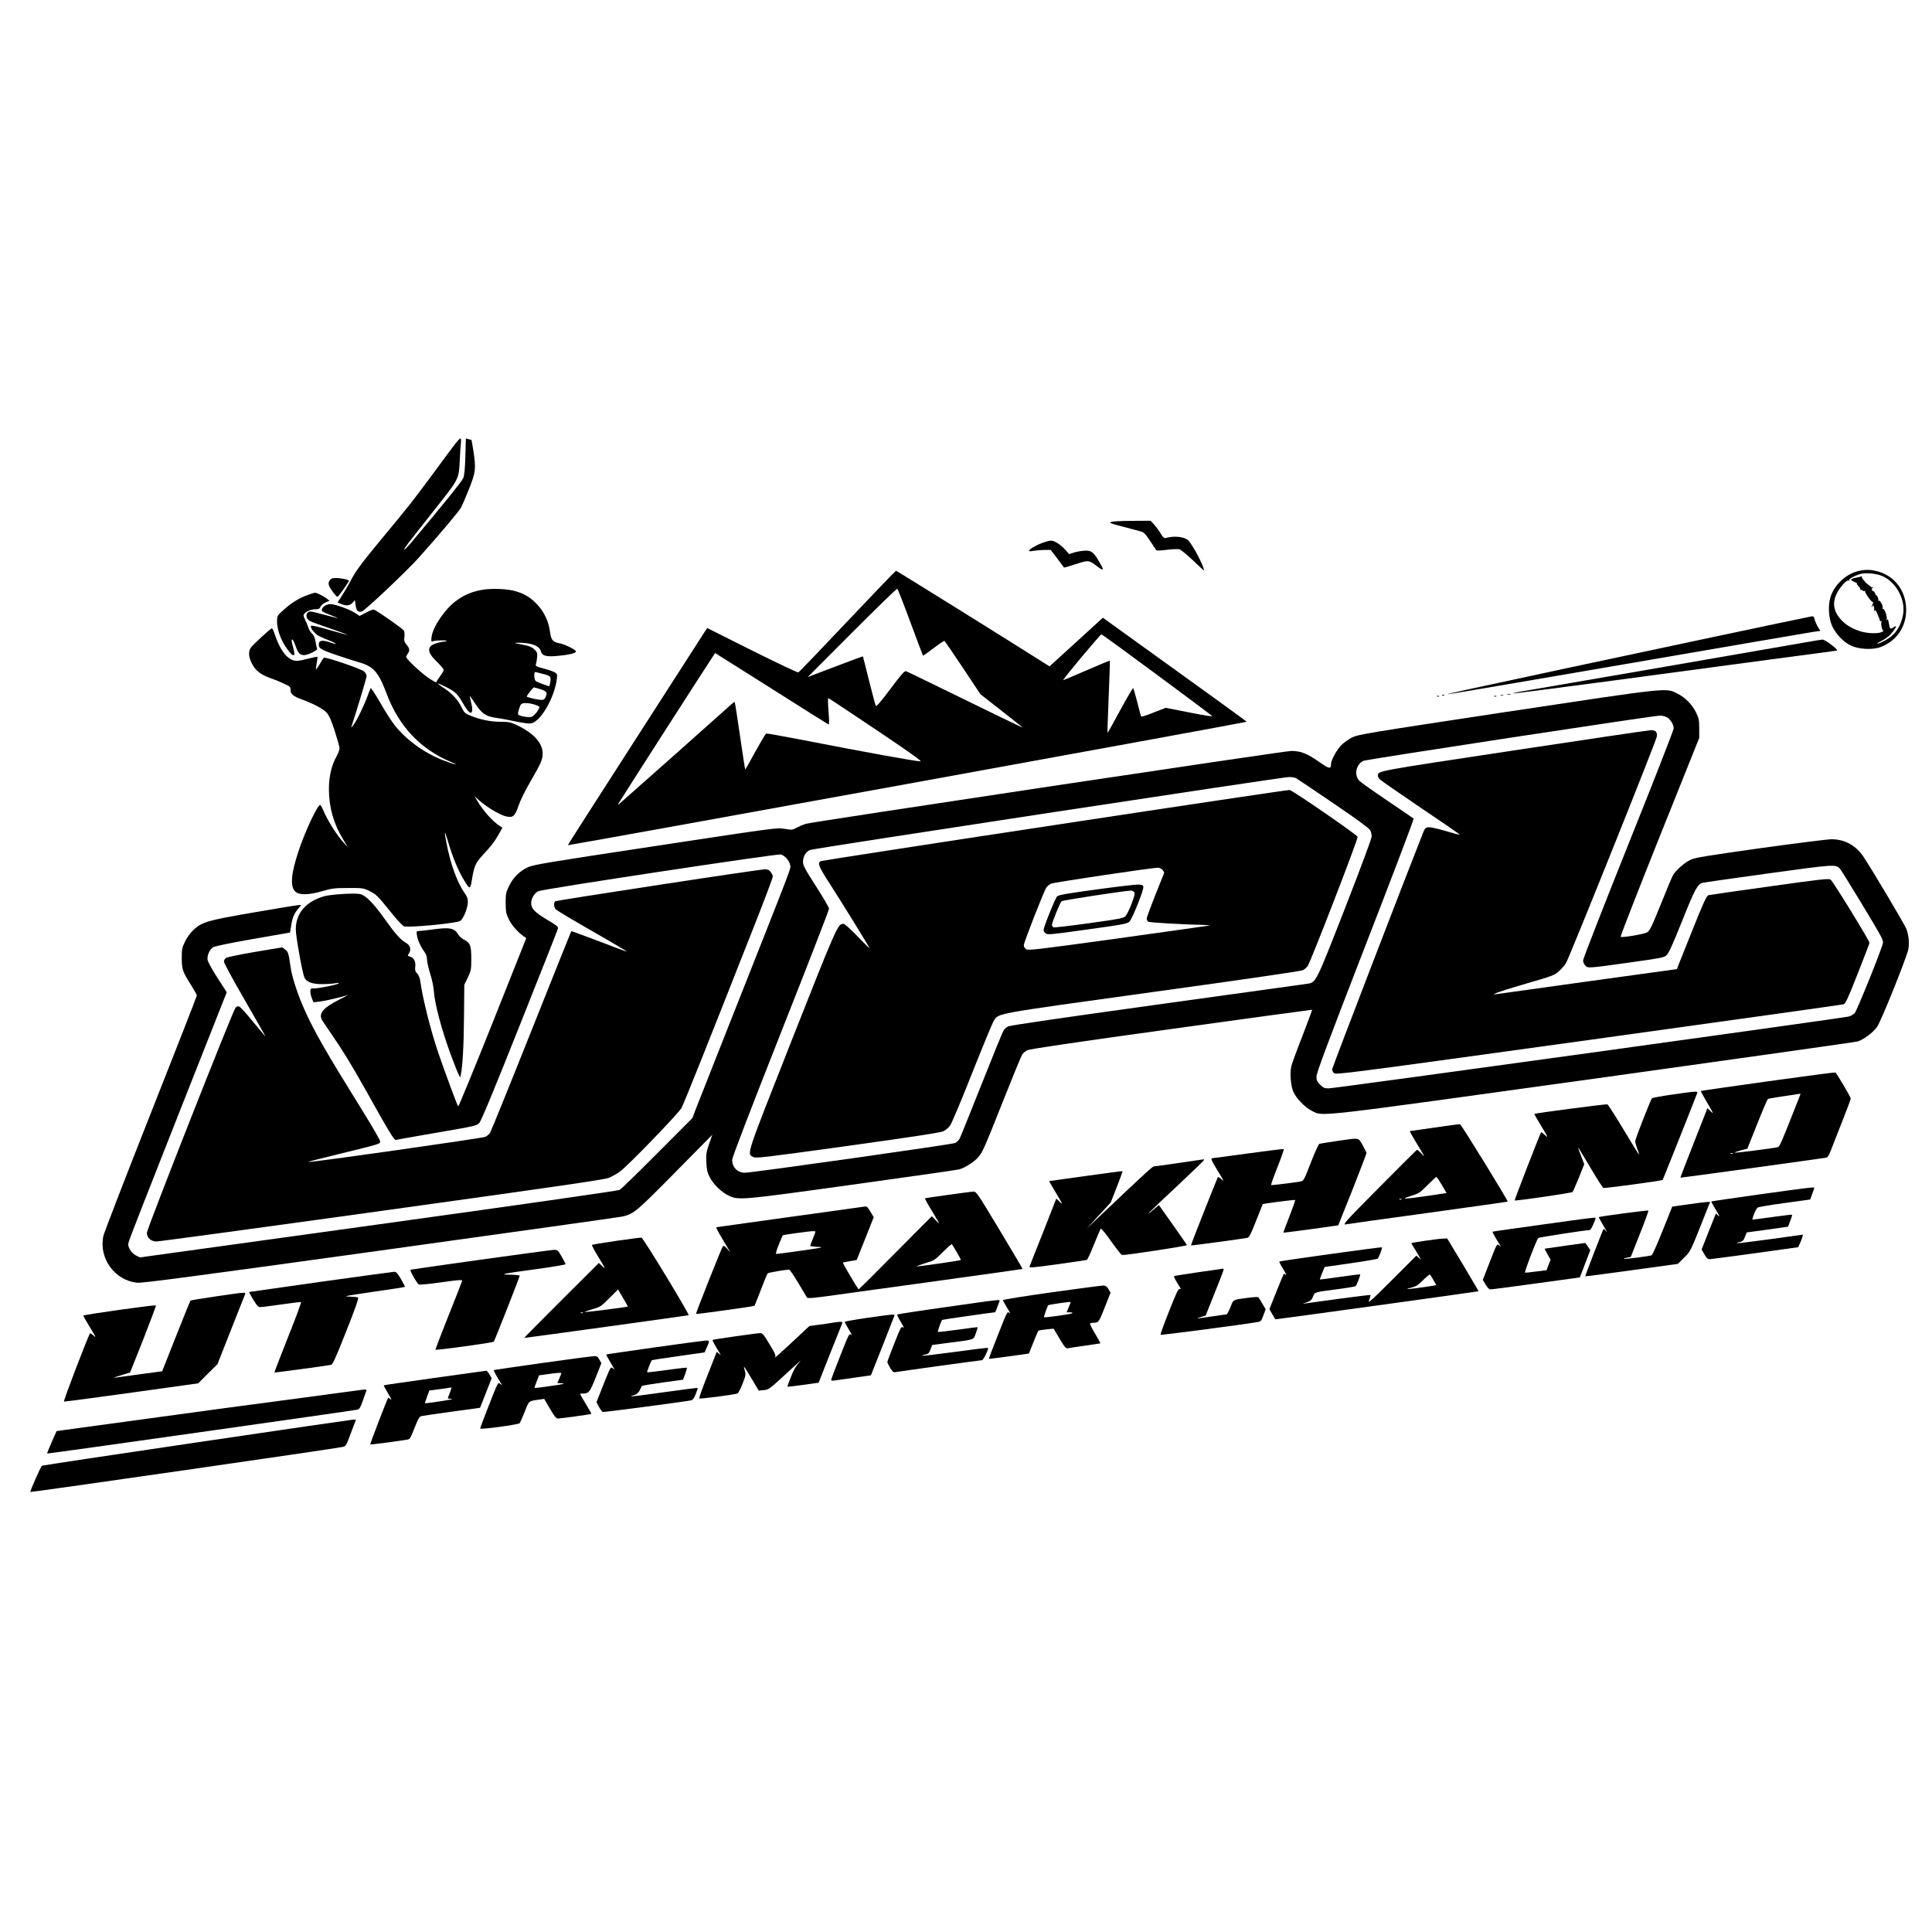 <?xml version="1.0" standalone="no"?>
<!DOCTYPE svg PUBLIC "-//W3C//DTD SVG 20010904//EN"
 "http://www.w3.org/TR/2001/REC-SVG-20010904/DTD/svg10.dtd">
<svg version="1.0" xmlns="http://www.w3.org/2000/svg"
 width="1855pt" height="1855pt" viewBox="0 0 1855 1855"
 preserveAspectRatio="xMidYMid meet">
<g transform="translate(0,1855) scale(0.1,-0.1)"
fill="#000000" stroke="none">
<path d="M4370 14288 c-22 -29 -122 -163 -221 -298 -199 -268 -216 -290 -490
-620 -196 -237 -247 -307 -297 -405 -17 -33 -51 -91 -76 -130 l-45 -70 31 -13
c51 -22 89 -18 113 11 l23 25 6 -49 c7 -53 27 -72 62 -59 35 14 431 388 547
518 198 222 378 435 402 476 13 23 48 105 79 183 64 161 67 191 41 365 -9 56
-17 103 -18 104 -1 0 -14 4 -28 7 l-26 7 -5 -173 c-4 -126 -9 -182 -21 -209
-13 -31 -189 -249 -489 -606 -38 -46 -72 -81 -75 -78 -7 6 11 30 301 397 227
287 222 277 231 473 3 67 8 138 11 159 2 21 0 37 -6 37 -6 0 -28 -24 -50 -52z"/>
<path d="M10670 13539 c-22 -9 -8 -15 105 -44 72 -19 149 -40 172 -46 42 -11
48 -18 154 -181 4 -6 42 -5 101 3 52 6 107 9 121 5 15 -3 74 -52 132 -107 58
-56 105 -99 105 -96 0 38 -91 214 -144 281 -35 42 -134 55 -227 30 -12 -3 -25
10 -44 42 -15 26 -43 64 -62 85 l-35 39 -177 -1 c-97 0 -187 -5 -201 -10z"/>
<path d="M10004 13336 c-61 -23 -124 -61 -124 -75 0 -5 19 -5 43 0 23 4 70 8
103 9 l62 0 63 -82 c34 -46 64 -85 65 -87 2 -2 53 13 114 33 125 40 123 41
214 -29 56 -42 58 -29 10 51 -56 95 -75 109 -137 107 -28 -1 -74 -9 -102 -17
l-50 -16 -35 40 c-46 51 -106 90 -139 89 -14 0 -53 -10 -87 -23z"/>
<path d="M17831 13064 c-115 -31 -224 -137 -257 -252 -24 -81 -16 -202 18
-274 35 -76 107 -151 176 -185 77 -38 212 -45 290 -15 152 58 245 194 244 357
0 180 -109 326 -277 370 -72 18 -123 18 -194 -1z m211 -34 c147 -41 259 -227
230 -382 -22 -117 -77 -196 -170 -246 -33 -18 -66 -32 -73 -32 -8 1 2 9 21 18
62 32 91 55 126 100 38 50 38 62 1 37 -29 -19 -32 -15 -42 44 -5 32 -10 40
-17 30 -7 -10 -8 -8 -3 7 7 25 -23 106 -36 98 -5 -3 -6 2 -3 10 7 19 -26 77
-39 69 -6 -3 -7 -1 -3 5 7 11 -16 55 -25 49 -2 -1 -3 0 -2 2 5 8 -18 41 -25
37 -5 -3 -9 4 -9 15 -1 12 2 17 10 13 7 -4 9 -4 5 0 -3 4 -10 8 -15 7 -4 0
-18 10 -31 22 -13 12 -25 21 -28 20 -2 -2 -3 -1 -1 1 1 3 -8 15 -21 28 -12 14
-19 28 -15 33 5 4 2 5 -5 1 -7 -4 -26 -9 -42 -11 -17 -2 -38 -8 -47 -13 -14
-8 -13 -11 8 -23 13 -7 27 -13 32 -14 4 0 6 -3 5 -7 -2 -3 7 -17 20 -30 12
-14 19 -28 15 -33 -5 -4 -3 -5 4 -1 6 3 14 2 18 -4 4 -6 11 -7 17 -4 6 4 9 3
6 -2 -8 -12 67 -115 77 -106 4 4 2 -4 -4 -16 -7 -13 -10 -26 -7 -30 3 -3 6 1
6 9 0 11 2 11 10 -1 5 -8 7 -24 4 -35 -4 -14 -3 -16 4 -7 6 10 15 0 30 -37 12
-27 22 -55 22 -61 0 -6 5 -8 12 -4 6 4 8 3 4 -4 -10 -17 5 -92 18 -86 6 3 2
-2 -8 -10 -28 -22 -139 -21 -215 3 -80 25 -139 61 -185 112 -94 103 -88 213
19 337 23 26 43 41 52 38 8 -3 11 -1 8 4 -7 11 59 46 112 60 42 10 118 6 175
-10z"/>
<path d="M8136 12584 c-252 -267 -464 -488 -471 -490 -7 -3 -207 92 -444 210
l-431 216 -34 -52 c-18 -29 -320 -498 -670 -1042 -350 -544 -636 -990 -634
-991 5 -5 6518 1179 6518 1185 0 3 -311 229 -691 502 l-690 497 -256 -234
-256 -233 -51 32 c-262 167 -1416 886 -1423 886 -4 0 -215 -219 -467 -486z
m605 -8 c65 -175 119 -319 121 -321 2 -2 48 30 101 71 54 41 101 73 105 70 5
-3 84 -119 177 -258 l168 -253 204 -160 c112 -87 203 -160 203 -161 0 -3 -308
146 -753 364 -191 94 -357 174 -367 177 -16 5 -43 -26 -151 -170 -88 -118
-135 -172 -140 -163 -4 7 -33 117 -65 243 -31 127 -58 231 -59 233 -1 1 -91
-32 -201 -74 -109 -42 -228 -87 -264 -100 l-65 -25 425 426 c234 234 429 424
435 422 5 -2 62 -146 126 -321z m2364 -502 c286 -211 526 -391 533 -398 9 -8
-68 3 -216 33 l-230 45 -117 -46 c-78 -31 -117 -43 -120 -35 -2 7 -19 68 -36
137 -18 69 -35 128 -39 133 -3 4 -59 -92 -125 -213 -65 -121 -120 -219 -121
-217 -2 1 3 158 11 347 8 189 13 346 11 347 -1 2 -101 -40 -221 -92 -120 -52
-222 -95 -226 -95 -12 0 354 438 366 439 6 0 244 -173 530 -385z m-3698 -135
c296 -188 543 -343 548 -345 7 -3 7 38 0 126 -7 93 -7 129 0 126 6 -2 213
-139 460 -305 300 -201 440 -301 424 -301 -47 0 -518 85 -1163 211 -170 33
-314 58 -320 56 -6 -3 -53 -82 -105 -176 -51 -95 -95 -171 -96 -169 -2 2 -24
147 -50 323 -25 176 -48 322 -51 324 -2 3 -19 -9 -37 -26 -25 -24 -973 -866
-1066 -947 -13 -12 -21 -14 -16 -6 18 33 928 1450 931 1450 1 0 245 -154 541
-341z"/>
<path d="M3165 12976 c-12 -18 -13 -29 -5 -51 13 -33 68 -105 81 -105 8 0 109
143 109 154 0 10 -76 26 -122 26 -39 0 -50 -4 -63 -24z"/>
<path d="M4625 12886 c-99 -19 -165 -47 -239 -100 -109 -77 -229 -251 -242
-350 -6 -44 -5 -48 12 -43 29 9 123 12 130 4 4 -4 -4 -7 -18 -7 -13 0 -48 -7
-77 -16 -96 -28 -94 -85 5 -179 35 -34 64 -69 64 -77 0 -8 -16 -36 -35 -61
-19 -25 -35 -51 -35 -57 0 -6 -34 12 -76 41 -81 56 -214 182 -214 202 0 7 7
21 15 31 21 28 19 50 -11 86 -22 26 -26 38 -21 72 3 22 1 50 -4 62 -8 17 -255
191 -291 204 -5 2 -37 -11 -72 -29 l-63 -33 -49 32 c-48 32 -189 82 -232 82
-50 0 -100 -46 -75 -71 5 -5 45 -23 88 -39 89 -34 83 -33 -92 13 -114 30 -123
31 -139 15 -23 -23 -11 -64 24 -82 15 -8 103 -40 195 -71 92 -32 166 -59 165
-61 -2 -1 -80 20 -173 47 -105 31 -172 46 -178 40 -12 -12 23 -63 61 -89 15
-10 60 -31 99 -46 87 -33 108 -54 26 -25 -72 25 -107 22 -111 -8 -7 -46 13
-59 165 -111 81 -28 175 -58 208 -67 153 -43 196 -91 279 -310 118 -311 325
-529 616 -651 94 -39 34 -26 -75 16 -183 72 -352 194 -464 335 -31 39 -94 137
-140 218 -47 81 -88 144 -91 140 -4 -5 -17 -37 -30 -73 -33 -92 -104 -239
-136 -280 -14 -19 -24 -28 -21 -20 45 133 147 473 147 489 0 12 -11 32 -24 44
-25 24 -370 142 -386 132 -5 -3 -23 -30 -40 -61 -18 -30 -34 -53 -36 -51 -2 2
1 30 7 61 6 32 9 59 7 61 -2 1 -46 -8 -98 -21 -76 -20 -102 -22 -130 -15 -73
21 -136 110 -185 259 -9 29 -21 52 -25 50 -17 -6 -186 -162 -202 -187 -30 -44
-19 -108 29 -183 31 -47 83 -82 158 -108 32 -11 90 -34 127 -52 64 -29 68 -33
68 -65 0 -37 27 -59 110 -89 109 -40 202 -89 235 -125 25 -28 44 -70 79 -177
25 -78 46 -152 46 -167 0 -14 -13 -49 -29 -78 -48 -85 -73 -193 -73 -316 1
-173 45 -330 137 -481 l45 -75 -41 45 c-59 64 -145 198 -184 286 -17 41 -36
76 -41 76 -24 2 -142 -248 -204 -433 -76 -226 -87 -351 -34 -400 37 -34 129
-33 259 5 89 26 116 30 245 30 136 1 148 -1 200 -25 69 -33 83 -46 209 -202
56 -71 114 -133 128 -140 38 -17 509 28 543 52 30 22 71 122 72 179 1 32 -6
52 -29 85 -72 101 -139 283 -177 487 -24 126 -18 126 19 0 40 -137 90 -258
144 -350 61 -103 66 -104 81 -14 21 136 36 169 103 242 81 86 117 133 158 206
l33 59 -25 16 c-69 45 -160 146 -219 246 l-24 40 49 -43 c72 -63 190 -134 249
-149 71 -18 90 -2 125 102 15 46 63 144 113 230 105 182 118 211 118 272 0
100 -88 196 -251 273 -57 26 -74 30 -155 30 -95 0 -196 21 -292 61 -46 19 -56
28 -78 74 -33 71 -92 136 -169 187 -36 23 -63 44 -61 46 2 2 40 -15 84 -37 85
-43 108 -65 164 -165 61 -108 100 -104 74 8 -9 37 -16 70 -16 74 0 4 23 -28
51 -71 64 -98 104 -125 201 -139 40 -5 126 -21 190 -35 76 -16 128 -22 149
-18 92 20 221 244 245 423 6 45 4 51 -17 65 -13 9 -61 26 -107 38 -76 20 -83
24 -76 43 3 12 9 40 11 64 4 36 1 48 -18 69 -30 31 -55 42 -144 58 -57 11 -63
13 -30 14 136 2 215 -28 230 -86 9 -39 51 -50 152 -41 113 10 183 26 183 43 0
17 -110 71 -163 80 -61 12 -76 31 -87 115 -14 98 -56 186 -122 256 -62 66
-115 99 -201 126 -81 25 -240 32 -332 14z m590 -807 c70 -17 77 -25 69 -73 -3
-23 -7 -42 -9 -44 -4 -4 -118 38 -131 49 -8 6 -14 29 -14 51 0 33 3 38 18 34
9 -3 40 -10 67 -17z m-27 -146 c61 -20 69 -31 52 -73 -9 -23 -19 -30 -39 -30
-42 1 -142 24 -143 33 0 10 60 87 69 87 3 0 31 -8 61 -17z m-59 -147 c25 -7
47 -18 49 -25 5 -15 -42 -77 -70 -92 -23 -12 -122 4 -133 22 -7 10 13 75 28
97 12 16 70 15 126 -2z"/>
<path d="M2965 12841 c-104 -37 -175 -83 -267 -170 -34 -32 -38 -40 -38 -87 0
-73 32 -168 82 -243 70 -105 102 -110 74 -13 -18 65 -20 82 -8 82 4 0 18 -29
31 -65 23 -67 42 -85 83 -85 33 0 131 48 123 60 -3 5 -10 36 -15 67 -7 41 -17
64 -33 79 -14 11 -30 38 -37 60 -7 21 -21 56 -32 77 -15 31 -17 41 -7 53 21
26 66 44 107 44 32 0 41 5 50 26 7 14 29 32 49 40 l37 16 -25 20 c-27 21 -98
58 -114 57 -5 0 -32 -8 -60 -18z"/>
<path d="M17395 12632 c-74 -13 -1717 -361 -2350 -497 -423 -91 -857 -184
-962 -207 -106 -23 -191 -43 -189 -45 2 -2 772 129 1712 291 940 162 1746 300
1791 307 l82 12 -18 26 c-17 26 -37 72 -43 101 -2 9 -11 14 -23 12z"/>
<path d="M17315 12379 c-155 -28 -2482 -430 -2695 -466 -58 -9 -98 -19 -89
-21 8 -1 434 54 945 122 511 69 1199 161 1529 205 330 44 610 81 623 83 21 3
15 10 -43 56 -38 30 -75 52 -88 51 -12 -1 -94 -14 -182 -30z"/>
<path d="M14465 11715 c-1328 -201 -1424 -217 -1480 -244 -33 -17 -80 -49
-104 -73 -44 -43 -101 -146 -101 -183 -1 -52 -15 -50 -116 21 -115 80 -174
103 -265 104 -66 0 -4587 -679 -4664 -700 -22 -7 -60 -23 -84 -36 -43 -24 -47
-24 -119 -12 -73 12 -81 11 -1239 -165 -1064 -161 -1171 -179 -1227 -205 -79
-37 -141 -100 -180 -182 -28 -59 -31 -74 -31 -160 1 -84 4 -102 29 -154 28
-58 85 -124 140 -163 l29 -20 -323 -812 c-178 -446 -327 -808 -331 -804 -9 10
-126 325 -190 512 -74 216 -152 529 -174 693 -4 28 -15 56 -30 72 -19 20 -22
32 -18 65 7 48 -15 88 -52 97 -23 6 -23 7 -9 29 24 37 14 77 -25 100 -55 32
-103 85 -204 227 -112 158 -187 233 -242 244 -58 11 -284 -4 -345 -22 -175
-52 -270 -163 -270 -318 0 -64 61 -407 82 -460 17 -43 76 -66 173 -65 44 0 99
4 123 8 27 5 40 5 34 -1 -12 -12 -186 -48 -234 -48 -36 0 -38 -2 -38 -30 0
-17 7 -47 15 -67 l15 -36 58 6 c50 6 208 42 267 62 11 3 -25 -16 -80 -44 -145
-73 -194 -127 -167 -187 6 -13 51 -81 100 -151 95 -137 191 -293 317 -518 236
-424 281 -496 297 -490 7 3 184 34 393 70 362 62 380 66 406 92 19 20 130 287
389 938 200 501 365 919 367 930 4 17 -13 31 -100 82 -121 72 -157 108 -157
161 0 45 30 96 67 115 38 20 2294 361 2329 353 39 -10 82 -58 90 -100 7 -41
57 90 -606 -1586 -149 -377 -285 -721 -302 -765 l-30 -80 -337 -338 c-185
-186 -348 -345 -362 -352 -14 -8 -1016 -151 -2316 -331 l-2290 -317 -38 19
c-24 13 -46 35 -59 59 -17 33 -18 43 -8 79 6 23 220 569 475 1215 l464 1174
-89 138 c-50 77 -91 152 -95 172 -6 42 18 99 53 122 16 10 164 41 382 79 l356
62 12 70 c12 76 29 115 70 163 l26 31 -24 0 c-12 0 -207 -32 -433 -71 -451
-78 -493 -90 -579 -169 -27 -25 -60 -70 -79 -109 -29 -60 -32 -73 -32 -161 1
-109 8 -130 90 -259 30 -48 55 -93 55 -99 0 -7 -199 -516 -442 -1130 -243
-614 -447 -1144 -455 -1177 -48 -215 109 -432 327 -451 52 -4 519 58 2340 310
1251 174 2295 320 2319 326 108 27 131 46 503 423 l357 362 -31 -89 c-27 -80
-30 -100 -26 -176 3 -71 9 -97 33 -144 34 -67 112 -143 182 -176 95 -45 112
-44 1183 105 542 75 1004 141 1028 147 53 13 148 73 185 118 42 50 56 80 237
537 93 234 176 436 185 449 8 13 30 31 48 40 22 12 443 74 1382 204 743 103
1351 186 1353 185 2 -2 -40 -113 -92 -249 -53 -135 -101 -266 -107 -291 -16
-65 -7 -190 19 -248 29 -65 113 -151 180 -184 110 -54 -18 -68 2717 311 1370
191 2505 351 2523 357 59 20 149 87 186 142 39 57 279 654 298 740 12 59 5
139 -19 200 -16 41 -324 560 -409 688 -73 111 -181 171 -309 171 -38 0 -346
-39 -684 -86 -513 -72 -623 -90 -667 -110 -59 -27 -147 -104 -172 -151 -9 -16
-62 -142 -117 -280 -88 -217 -105 -252 -131 -267 -29 -17 -239 -53 -254 -43
-4 3 164 434 373 957 l382 953 0 90 c0 76 -4 99 -27 147 -36 78 -107 152 -183
189 -115 56 -60 62 -1640 -176z m1536 -50 c36 -19 69 -70 69 -108 0 -16 -196
-517 -435 -1113 -239 -597 -435 -1099 -435 -1115 0 -16 9 -38 21 -50 26 -26
24 -27 443 32 273 38 312 45 336 66 21 18 57 96 151 331 125 312 148 354 200
367 13 3 296 43 629 89 638 88 646 89 687 44 21 -24 357 -577 392 -647 12 -22
21 -49 21 -60 0 -33 -249 -654 -273 -679 -11 -12 -37 -27 -56 -32 -53 -15
-4937 -690 -4993 -690 -41 0 -52 5 -83 35 -29 30 -35 43 -35 79 0 34 106 318
470 1257 259 667 467 1215 463 1219 -4 4 -118 82 -253 173 -135 91 -256 177
-269 191 -53 56 -30 159 41 191 31 14 2772 432 2846 434 18 1 46 -6 63 -14z
m-3558 -586 c12 -7 174 -115 360 -242 225 -153 343 -240 353 -258 8 -16 14
-43 14 -61 0 -18 -108 -309 -256 -688 -276 -707 -278 -711 -356 -725 -18 -3
-666 -93 -1441 -200 -898 -124 -1418 -200 -1437 -210 -16 -9 -36 -25 -44 -38
-8 -12 -103 -244 -210 -514 -108 -271 -202 -506 -211 -523 -8 -16 -28 -36 -43
-44 -28 -14 -1949 -286 -2020 -286 -71 0 -122 52 -122 124 0 23 162 446 465
1213 256 647 465 1186 465 1198 0 11 -56 108 -125 215 -107 167 -125 201 -125
235 0 50 28 98 68 114 36 15 4523 698 4595 700 27 1 58 -4 70 -10z"/>
<path d="M14536 11345 c-1349 -204 -1306 -195 -1306 -245 0 -9 10 -26 23 -37
12 -11 186 -132 387 -268 201 -135 369 -251 374 -256 5 -5 -22 0 -60 11 -253
73 -262 74 -287 13 -158 -397 -877 -2267 -877 -2281 0 -10 8 -27 19 -36 18
-16 145 0 2442 318 1333 185 2435 339 2448 343 21 7 41 49 137 293 62 157 113
290 114 297 0 20 -352 594 -374 608 -18 11 -97 3 -586 -66 -311 -43 -575 -81
-586 -84 -18 -4 -47 -67 -163 -357 l-141 -353 -863 -119 c-474 -66 -871 -121
-882 -123 -16 -3 -15 -1 5 10 14 8 146 50 293 93 250 72 272 80 314 118 24 21
55 56 68 77 31 49 867 2134 873 2177 6 43 -12 62 -57 61 -20 0 -612 -88 -1315
-194z"/>
<path d="M10130 10629 c-1229 -186 -2242 -343 -2250 -347 -33 -19 -20 -52 90
-222 89 -138 305 -486 378 -610 8 -14 -40 32 -108 103 -72 75 -130 127 -141
127 -55 0 -60 -11 -494 -1110 -451 -1144 -435 -1095 -373 -1129 24 -14 100 -5
910 107 638 89 893 128 917 141 19 9 47 33 62 52 15 19 107 237 213 506 103
259 197 486 209 504 48 72 -12 61 1525 274 886 122 1424 201 1443 210 16 9 36
27 45 40 32 50 485 1220 479 1240 -5 20 -621 444 -653 450 -9 2 -1023 -149
-2252 -336z m1031 -430 c11 -11 18 -26 16 -32 -3 -7 -41 -103 -86 -215 -44
-111 -81 -211 -81 -221 0 -10 6 -23 13 -30 11 -9 317 -27 547 -32 30 -1 48 -3
40 -5 -8 -3 -402 -58 -875 -124 -776 -107 -862 -117 -882 -104 -14 8 -23 25
-23 39 0 26 191 513 216 553 8 12 29 30 47 38 26 12 938 148 1025 153 12 0 31
-8 43 -20z"/>
<path d="M10521 10009 c-285 -39 -358 -52 -371 -66 -20 -21 -130 -294 -130
-323 0 -11 10 -26 23 -34 19 -12 66 -7 401 40 346 48 381 55 401 76 28 29 137
303 133 332 -3 18 -10 21 -53 23 -27 0 -209 -21 -404 -48z m369 -24 c9 -11 5
-33 -25 -112 -21 -54 -47 -108 -59 -120 -19 -19 -58 -27 -348 -67 -180 -25
-335 -43 -343 -40 -8 4 -15 14 -15 23 0 23 77 213 93 228 10 9 581 97 663 102
12 0 27 -6 34 -14z"/>
<path d="M14473 11883 c9 -2 23 -2 30 0 6 3 -1 5 -18 5 -16 0 -22 -2 -12 -5z"/>
<path d="M13848 11873 c7 -3 16 -2 19 1 4 3 -2 6 -13 5 -11 0 -14 -3 -6 -6z"/>
<path d="M14408 11873 c6 -2 18 -2 25 0 6 3 1 5 -13 5 -14 0 -19 -2 -12 -5z"/>
<path d="M13798 11863 c7 -3 16 -2 19 1 4 3 -2 6 -13 5 -11 0 -14 -3 -6 -6z"/>
<path d="M14348 11863 c7 -3 16 -2 19 1 4 3 -2 6 -13 5 -11 0 -14 -3 -6 -6z"/>
<path d="M6340 10056 c-547 -83 -1001 -155 -1008 -159 -18 -12 -15 -62 6 -79
20 -18 203 -126 485 -287 109 -63 196 -115 195 -117 -2 -2 -122 42 -266 98
-145 55 -265 99 -267 97 -2 -2 -175 -434 -384 -959 -209 -525 -388 -965 -396
-978 -9 -12 -29 -29 -44 -37 -27 -13 -1683 -249 -1704 -242 -5 1 128 36 294
76 402 98 399 97 399 123 0 11 -77 145 -172 297 -350 564 -452 742 -548 952
-67 146 -126 324 -140 424 -19 132 -23 147 -52 168 l-28 21 -257 -43 c-142
-24 -268 -50 -281 -58 -12 -7 -22 -23 -22 -36 0 -12 79 -159 176 -327 236
-411 228 -396 216 -385 -5 6 -58 69 -117 140 -58 72 -115 134 -126 139 -15 7
-24 5 -38 -10 -25 -27 -851 -2124 -851 -2161 0 -47 40 -83 92 -83 24 0 997
132 2163 294 1606 223 2134 299 2177 316 32 12 84 41 115 65 81 61 554 551
585 605 24 41 223 540 707 1769 94 238 171 443 171 455 0 22 -33 66 -50 66 -4
0 -14 2 -22 4 -7 2 -461 -64 -1008 -148z"/>
<path d="M4140 9624 c-52 -7 -106 -13 -119 -13 -22 -1 -23 -4 -18 -39 5 -44
36 -112 72 -161 17 -23 25 -47 25 -74 0 -22 14 -83 30 -135 17 -52 32 -124 35
-161 7 -126 76 -383 168 -631 30 -80 61 -159 70 -175 l15 -30 6 25 c17 73 29
278 31 555 l3 310 34 70 c31 67 33 76 33 182 0 125 -11 153 -74 183 -17 9 -40
30 -51 47 -38 64 -81 72 -260 47z"/>
<path d="M16975 8168 c-352 -49 -642 -91 -644 -93 -2 -3 26 -55 63 -117 58
-98 63 -109 34 -81 l-34 33 -131 -333 c-72 -182 -130 -333 -129 -334 2 -3
1367 185 1401 192 14 3 28 26 49 82 16 43 65 167 108 276 43 108 78 203 78
209 0 14 -136 245 -148 251 -4 2 -295 -36 -647 -85z m294 -170 c-174 -442
-181 -458 -202 -463 -48 -11 -400 -56 -410 -52 -6 2 19 11 55 21 l65 17 94
235 c51 130 98 238 103 242 6 3 78 16 161 28 82 12 151 22 152 23 2 0 -7 -23
-18 -51z m-632 -524 c-3 -3 -12 -4 -19 -1 -8 3 -5 6 6 6 11 1 17 -2 13 -5z"/>
<path d="M16058 8041 c-104 -15 -192 -31 -197 -36 -13 -15 -161 -393 -161
-413 0 -9 9 -41 20 -71 12 -29 19 -55 18 -57 -2 -2 -69 105 -148 238 -79 132
-150 242 -157 245 -11 4 -693 -85 -701 -92 -2 -1 29 -56 69 -121 63 -106 67
-115 35 -85 -20 19 -37 33 -39 30 -9 -10 -258 -652 -254 -655 7 -7 547 72 556
81 5 6 32 68 61 139 l51 128 -20 52 c-10 28 -24 63 -30 79 -6 15 -9 27 -7 27
2 0 54 -86 116 -191 62 -105 118 -193 125 -195 12 -5 562 69 569 77 3 3 294
734 331 832 9 22 -1 22 -237 -12z"/>
<path d="M13775 7724 c-126 -18 -233 -33 -238 -34 -4 0 21 -46 56 -103 85
-137 97 -162 55 -113 -19 21 -38 37 -44 35 -5 -2 -169 -165 -364 -362 -320
-323 -352 -358 -320 -353 19 4 377 54 794 111 418 58 761 106 762 108 6 6
-446 742 -458 743 -7 1 -116 -13 -243 -32z m69 -551 l45 -78 -182 -27 c-231
-34 -267 -34 -161 -1 77 24 87 30 160 104 43 44 82 79 85 79 4 0 28 -35 53
-77z m-387 -139 c-3 -3 -12 -4 -19 -1 -8 3 -5 6 6 6 11 1 17 -2 13 -5z"/>
<path d="M12838 7595 c-87 -13 -164 -25 -171 -28 -7 -3 -44 -84 -81 -180 -66
-170 -69 -175 -100 -181 -81 -14 -278 -38 -282 -34 -2 3 25 80 62 172 36 92
63 170 60 173 -3 3 -155 -16 -338 -41 -183 -25 -339 -46 -345 -46 -22 0 -15
-17 53 -128 52 -85 60 -101 35 -78 -17 16 -33 27 -37 24 -7 -8 -262 -652 -259
-656 3 -3 503 65 542 73 17 4 33 35 83 163 34 86 63 158 64 160 6 6 307 45
311 40 3 -3 -22 -74 -55 -158 -33 -84 -59 -154 -58 -155 2 -2 121 14 265 33
l262 37 136 340 c74 188 135 347 135 354 0 7 -17 41 -37 76 -44 75 -23 72
-245 40z"/>
<path d="M11325 7385 c-126 -19 -237 -34 -245 -34 -15 -1 -71 -52 -470 -430
l-175 -166 115 125 115 125 58 148 c32 82 57 150 55 152 -2 2 -160 -19 -353
-46 -192 -27 -351 -49 -352 -49 -1 0 29 -53 68 -117 62 -103 66 -114 36 -85
l-35 34 -125 -319 c-70 -175 -129 -325 -132 -334 -5 -13 33 -10 266 22 149 21
277 40 284 42 7 3 38 70 69 149 32 78 61 147 65 151 5 5 50 -51 100 -122 51
-72 98 -131 104 -131 51 -1 626 87 623 95 -2 6 -63 94 -136 197 l-133 188 -56
-47 c-104 -88 -31 -15 230 228 142 134 259 246 259 251 0 4 -1 7 -2 7 -2 -1
-106 -16 -233 -34z"/>
<path d="M16900 7083 c-256 -36 -467 -67 -469 -69 -2 -1 18 -38 44 -81 32 -53
40 -71 24 -56 l-24 22 -69 -173 -68 -173 27 -47 c21 -37 32 -46 53 -46 15 1
212 27 437 58 l410 57 17 37 c9 19 20 47 23 60 l6 24 -308 -43 c-169 -23 -315
-41 -323 -39 -8 1 1 6 21 10 32 7 39 14 53 51 l17 42 127 17 c70 10 159 22
199 28 l71 10 21 56 c12 30 20 57 17 59 -2 2 -86 -8 -187 -22 -100 -14 -186
-25 -191 -25 -11 0 30 103 47 115 7 6 124 26 259 44 l246 34 20 54 c11 29 20
56 20 58 0 9 -59 2 -520 -62z"/>
<path d="M9100 7077 c-118 -16 -217 -31 -219 -33 -2 -2 26 -55 64 -116 84
-140 85 -142 39 -94 l-37 39 -349 -351 c-192 -194 -351 -352 -353 -352 -7 0
-156 252 -152 257 3 2 33 8 68 14 35 6 64 11 65 12 0 1 37 94 82 206 l81 204
-32 54 c-28 46 -35 53 -57 48 -14 -2 -338 -48 -720 -100 -382 -53 -698 -97
-702 -98 -5 -1 15 -40 43 -87 28 -47 60 -101 71 -120 l21 -35 -31 35 c-20 23
-34 32 -41 25 -11 -12 -263 -646 -258 -651 4 -4 557 73 561 78 2 1 29 71 61
153 32 83 61 154 66 159 6 7 162 34 205 36 7 0 46 -57 88 -127 42 -71 80 -134
84 -141 7 -10 59 -6 258 22 137 19 600 83 1029 142 429 59 782 109 783 110 2
1 -97 169 -220 373 -216 359 -224 371 -253 370 -16 -1 -127 -15 -245 -32z
m-1270 -352 c0 -3 -11 -33 -25 -67 -14 -34 -25 -65 -25 -69 0 -5 33 -9 73 -11
65 -3 51 -6 -158 -36 -126 -18 -235 -32 -242 -32 -7 0 2 34 24 88 19 48 37 89
38 91 5 5 242 38 283 40 17 0 32 -1 32 -4z m1356 -197 c24 -40 41 -74 39 -76
-5 -6 -392 -61 -420 -61 -11 0 22 13 74 29 92 27 96 30 174 109 45 44 83 78
86 75 3 -2 24 -37 47 -76z"/>
<path d="M16205 6986 l-149 -21 -92 -230 c-50 -126 -98 -233 -105 -237 -19 -9
-260 -40 -266 -34 -3 3 11 8 30 11 l35 7 87 220 c48 120 85 222 82 225 -5 5
-468 -56 -476 -63 -2 -1 14 -31 35 -66 43 -74 52 -90 30 -64 -9 11 -17 18 -20
15 -8 -10 -178 -450 -175 -453 2 -2 203 24 447 58 l442 61 61 61 c64 64 53 40
230 487 l19 47 -33 -1 c-17 -1 -99 -11 -182 -23z"/>
<path d="M14805 6792 c-258 -36 -472 -66 -474 -68 -3 -3 27 -58 68 -124 15
-25 15 -25 -5 -7 -21 17 -22 16 -89 -157 l-68 -175 27 -45 c15 -26 34 -46 44
-46 9 -1 207 25 439 57 l422 58 25 65 c13 36 36 95 50 131 l25 66 -24 35 -23
34 -194 -27 c-106 -15 -194 -28 -196 -28 -2 -1 10 -25 26 -53 l30 -53 -20 -51
-19 -50 -97 -12 c-53 -7 -102 -12 -109 -12 -11 0 109 315 127 334 6 6 452 75
496 76 9 0 54 97 54 116 0 7 -43 2 -515 -64z"/>
<path d="M5917 6636 c-125 -18 -230 -36 -233 -39 -4 -3 26 -59 66 -124 64
-104 68 -114 36 -83 l-36 34 -360 -359 c-198 -197 -358 -360 -357 -361 2 -2
1565 214 1579 218 12 4 -436 743 -453 745 -8 1 -116 -13 -242 -31z m111 -631
c-7 -5 -410 -57 -414 -52 -2 2 31 14 75 27 75 21 82 26 162 106 l83 83 48 -81
c27 -44 47 -82 46 -83z m-431 -61 c-3 -3 -12 -4 -19 -1 -8 3 -5 6 6 6 11 1 17
-2 13 -5z"/>
<path d="M13690 6638 c-74 -11 -136 -22 -138 -23 -2 -2 12 -27 31 -56 19 -30
40 -65 47 -79 l13 -25 -22 19 -22 20 -235 -235 c-209 -208 -233 -229 -218
-191 9 24 14 45 12 48 -3 2 -137 -14 -299 -36 -162 -22 -310 -43 -329 -45 -29
-4 -27 -3 13 10 40 13 50 22 63 54 18 46 8 43 229 72 94 12 175 26 180 30 11
8 50 108 44 113 -2 2 -89 -9 -194 -24 -104 -15 -191 -26 -192 -25 -2 1 8 28
21 61 l24 59 251 36 c139 20 256 40 260 45 11 12 45 104 40 108 -5 5 -979
-130 -985 -137 -3 -3 14 -36 37 -73 23 -38 34 -62 25 -55 -9 8 -18 12 -20 10
-2 -2 -34 -79 -71 -171 l-67 -168 27 -47 c16 -27 29 -49 30 -50 2 -3 1947 266
1951 269 1 2 -66 116 -149 255 l-152 252 -35 -1 c-19 0 -96 -9 -170 -20z m74
-380 l27 -47 -33 -6 c-96 -16 -241 -35 -245 -31 -2 2 18 9 45 15 39 10 61 24
108 72 32 32 61 55 65 51 3 -4 18 -28 33 -54z"/>
<path d="M4614 6455 c-364 -51 -667 -94 -672 -96 -11 -4 59 -129 80 -142 7 -4
104 5 216 21 178 25 203 26 199 13 -2 -9 -61 -159 -131 -334 -69 -175 -126
-322 -126 -326 0 -9 552 67 561 77 8 9 249 621 249 633 0 5 -39 9 -87 10 -121
1 -84 9 250 54 152 21 277 42 277 47 0 5 -17 38 -37 73 -37 63 -39 65 -78 64
-22 -1 -338 -43 -701 -94z"/>
<path d="M11507 6335 c-126 -18 -231 -35 -234 -38 -5 -5 11 -34 55 -105 13
-20 13 -22 -1 -17 -12 5 -34 -41 -102 -214 -49 -122 -85 -224 -82 -227 5 -5
798 99 934 123 28 4 34 12 53 63 l22 59 -32 55 c-17 31 -35 58 -40 61 -6 3
-47 1 -92 -5 -157 -21 -144 -14 -174 -91 -15 -38 -32 -69 -38 -69 -6 0 -69 -9
-141 -20 -152 -23 -166 -23 -104 -5 l45 14 87 218 c89 222 93 234 80 232 -5
-1 -111 -16 -236 -34z"/>
<path d="M3080 6243 c-377 -53 -686 -97 -688 -98 -2 -1 16 -35 40 -74 36 -59
47 -71 69 -71 15 0 106 12 204 26 97 14 180 24 185 22 5 -2 -51 -154 -125
-338 -73 -184 -132 -336 -130 -338 3 -3 502 65 542 73 18 4 42 57 147 322 92
232 122 319 113 325 -6 4 -46 8 -87 9 -63 1 -25 8 229 45 167 24 306 45 308
48 3 2 -14 36 -37 75 -32 54 -47 71 -64 70 -11 0 -329 -44 -706 -96z"/>
<path d="M10098 6142 c-258 -36 -468 -70 -468 -75 0 -6 19 -40 41 -76 24 -38
33 -58 21 -48 -20 18 -21 17 -110 -210 -50 -125 -89 -229 -88 -230 1 -1 88 10
193 24 l192 27 42 105 c23 59 45 109 48 113 4 4 38 10 77 14 l70 7 58 -97 c49
-82 60 -95 79 -91 12 2 87 14 166 25 80 11 146 21 147 23 1 1 -22 42 -51 91
-30 49 -52 93 -49 98 3 4 21 8 39 8 43 0 48 8 110 167 l48 121 -20 34 c-14 25
-26 33 -48 35 -17 0 -240 -29 -497 -65z m182 -96 c0 -2 -9 -25 -20 -50 l-19
-46 31 0 c19 0 28 -4 23 -9 -11 -9 -265 -45 -271 -38 -4 4 33 107 41 116 4 3
164 28 198 30 9 1 17 -1 17 -3z"/>
<path d="M2075 6103 c-132 -19 -243 -37 -246 -41 -4 -4 -66 -158 -139 -342
l-133 -336 -206 -28 c-113 -15 -219 -30 -236 -32 -39 -6 -25 0 62 26 l72 22
127 319 c69 176 124 323 121 325 -8 8 -697 -89 -697 -98 0 -5 30 -57 66 -116
52 -85 60 -101 35 -78 -17 16 -33 27 -36 25 -15 -16 -260 -654 -251 -656 6 -2
298 37 650 86 l639 89 92 92 93 92 123 312 c67 171 129 326 136 344 16 40 40
40 -272 -5z"/>
<path d="M9088 6001 c-257 -36 -469 -69 -473 -72 -3 -4 13 -38 36 -75 23 -38
33 -61 22 -52 -19 17 -21 14 -86 -150 -37 -92 -67 -173 -67 -179 0 -7 12 -32
27 -57 21 -35 32 -44 48 -41 26 6 817 115 833 115 14 0 67 109 58 118 -3 3
-145 -14 -316 -38 -171 -23 -313 -40 -316 -37 -3 2 10 7 29 11 29 5 37 13 51
49 l16 43 173 23 c244 32 222 24 246 89 11 31 19 57 17 59 -1 1 -87 -9 -189
-24 -103 -14 -190 -24 -192 -21 -4 4 28 96 40 115 1 3 492 73 507 73 3 0 13
19 21 43 8 23 18 50 22 60 9 23 36 25 -507 -52z"/>
<path d="M8328 5897 c-120 -17 -218 -35 -218 -39 0 -4 19 -38 41 -75 23 -38
33 -60 22 -50 -19 17 -21 13 -106 -202 -48 -121 -87 -225 -87 -231 0 -6 14 -8
38 -4 20 3 106 15 190 27 l154 22 109 275 c60 151 111 283 115 293 7 22 13 22
-258 -16z"/>
<path d="M7995 5850 c-27 -5 -89 -14 -137 -20 l-87 -12 -171 -160 c-94 -88
-166 -152 -159 -141 10 17 4 34 -52 126 -54 91 -68 107 -89 107 -33 0 -453
-60 -458 -65 -4 -4 24 -55 67 -125 15 -25 15 -25 -6 -7 l-21 18 -87 -221 c-48
-121 -85 -224 -81 -227 7 -7 345 37 367 48 9 4 31 47 49 94 30 76 32 90 22
122 -6 20 -10 38 -8 40 2 2 34 -49 72 -113 l69 -116 47 5 c51 4 48 2 280 216
62 58 92 83 66 55 -34 -36 -56 -74 -83 -142 -21 -51 -36 -94 -34 -96 2 -2 70
6 151 17 l148 21 109 276 c61 151 113 283 117 293 7 19 -6 20 -91 7z"/>
<path d="M6285 5613 c-253 -36 -462 -66 -464 -68 -2 -2 14 -32 35 -67 50 -84
50 -86 28 -66 -20 18 -22 15 -89 -153 l-68 -172 24 -45 c13 -24 29 -46 36 -49
10 -4 789 99 849 112 15 3 29 22 44 60 12 31 21 57 19 59 -2 2 -143 -16 -314
-40 -330 -46 -363 -49 -300 -30 37 11 50 26 77 88 2 4 91 19 200 34 l196 27
21 55 c11 31 18 58 16 60 -2 2 -88 -7 -191 -22 -103 -14 -189 -24 -191 -22 -3
3 36 105 44 115 2 3 117 21 256 40 l252 36 16 35 c34 74 34 80 -3 79 -18 -1
-240 -30 -493 -66z"/>
<path d="M5205 5463 c-253 -35 -461 -66 -464 -68 -3 -4 25 -57 68 -125 15 -25
15 -25 -6 -7 -21 18 -21 18 -107 -201 -47 -120 -86 -223 -86 -228 0 -12 365
37 379 51 5 6 27 55 49 110 44 110 34 102 147 118 l40 6 55 -94 c41 -70 60
-95 75 -95 26 0 319 40 323 45 2 1 -22 44 -53 94 -30 51 -55 94 -55 96 0 3 11
5 24 5 60 0 69 12 126 155 l54 136 -19 35 c-16 29 -23 34 -54 33 -20 -1 -243
-30 -496 -66z m185 -97 c0 -2 -9 -25 -19 -50 l-20 -45 47 -3 c35 -2 9 -9 -107
-25 -85 -13 -156 -21 -158 -19 -2 2 7 30 20 62 l23 59 80 11 c90 13 134 16
134 10z"/>
<path d="M4172 5320 c-266 -37 -485 -69 -487 -71 -2 -3 17 -38 42 -79 27 -45
37 -67 24 -56 -12 11 -22 17 -24 15 -10 -13 -176 -444 -172 -447 3 -4 183 19
346 44 36 5 37 7 79 114 33 83 47 110 64 113 11 3 143 22 293 43 l272 37 56
142 56 143 -22 36 c-11 20 -26 36 -32 35 -7 -1 -229 -32 -495 -69z m148 -140
c-11 -28 -20 -53 -20 -55 0 -3 17 -6 38 -6 20 -1 -28 -11 -108 -23 -80 -12
-147 -21 -149 -19 -2 1 6 29 19 62 l22 60 56 7 c32 4 77 10 102 14 25 4 48 8
52 9 4 0 -1 -22 -12 -49z"/>
<path d="M2055 5016 c-781 -106 -1441 -196 -1466 -200 l-46 -7 -47 -106 c-26
-58 -45 -107 -43 -109 3 -4 2923 410 2977 421 21 5 30 19 54 88 16 45 31 88
34 95 2 7 -5 12 -19 11 -13 -1 -663 -88 -1444 -193z"/>
<path d="M1884 4700 c-809 -119 -1475 -220 -1481 -223 -12 -8 -117 -246 -111
-252 5 -5 2955 420 3002 433 26 6 33 19 76 135 l48 127 -32 -1 c-17 -1 -693
-99 -1502 -219z"/>
</g>
</svg>
